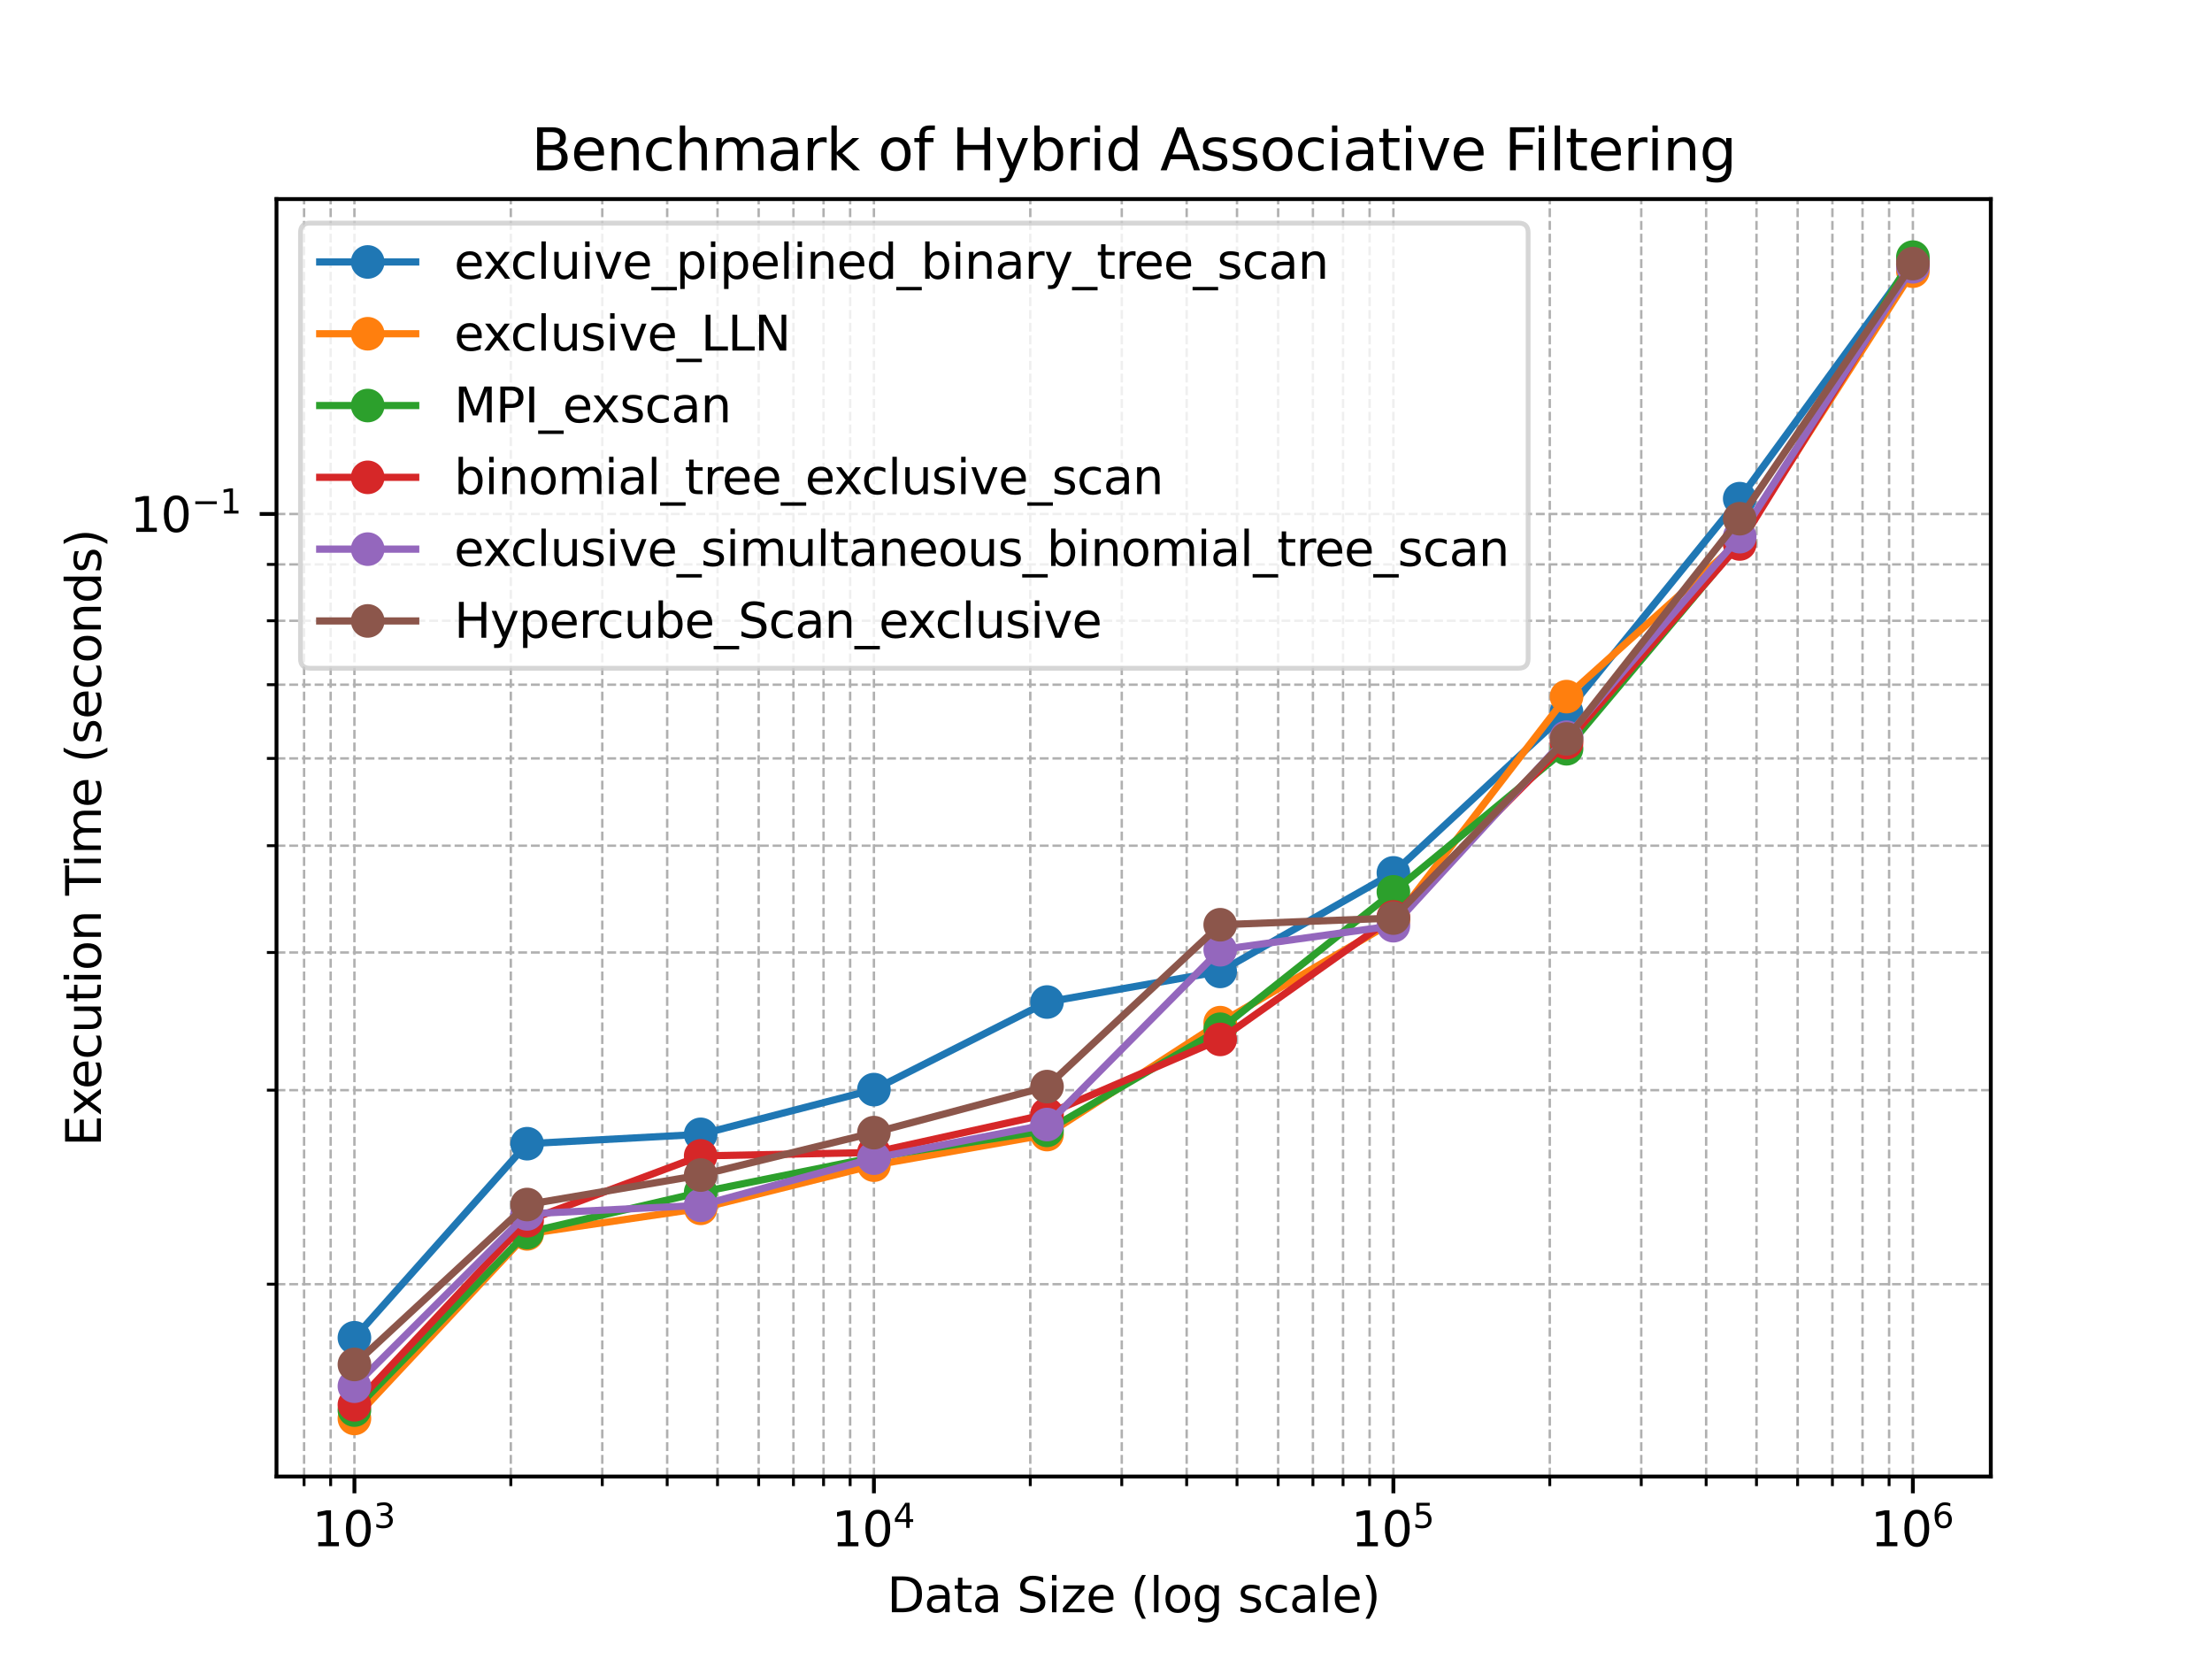 <?xml version="1.0" encoding="utf-8" standalone="no"?>
<!DOCTYPE svg PUBLIC "-//W3C//DTD SVG 1.1//EN"
  "http://www.w3.org/Graphics/SVG/1.1/DTD/svg11.dtd">
<svg xmlns:xlink="http://www.w3.org/1999/xlink" width="460.8pt" height="345.6pt" viewBox="0 0 460.8 345.6" xmlns="http://www.w3.org/2000/svg" version="1.1">
 <defs>
  <style type="text/css">*{stroke-linejoin: round; stroke-linecap: butt}</style>
 </defs>
 <g id="figure_1">
  <g id="patch_1">
   <path d="M 0 345.6 
L 460.8 345.6 
L 460.8 0 
L 0 0 
z
" style="fill: #ffffff"/>
  </g>
  <g id="axes_1">
   <g id="patch_2">
    <path d="M 57.6 307.584 
L 414.72 307.584 
L 414.72 41.472 
L 57.6 41.472 
z
" style="fill: #ffffff"/>
   </g>
   <g id="matplotlib.axis_1">
    <g id="xtick_1">
     <g id="line2d_1">
      <path d="M 73.833 307.584 
L 73.833 41.472 
" clip-path="url(#p281ac7d4d5)" style="fill: none; stroke-dasharray: 1.85,0.8; stroke-dashoffset: 0; stroke: #b0b0b0; stroke-width: 0.5"/>
     </g>
     <g id="line2d_2">
      <defs>
       <path id="mdb65bdc126" d="M 0 0 
L 0 3.5 
" style="stroke: #000000; stroke-width: 0.8"/>
      </defs>
      <g>
       <use xlink:href="#mdb65bdc126" x="73.833" y="307.584" style="stroke: #000000; stroke-width: 0.8"/>
      </g>
     </g>
     <g id="text_1">
      <!-- $\mathdefault{10^{3}}$ -->
      <g transform="translate(65.033 322.182) scale(0.1 -0.1)">
       <defs>
        <path id="DejaVuSans-31" d="M 794 531 
L 1825 531 
L 1825 4091 
L 703 3866 
L 703 4441 
L 1819 4666 
L 2450 4666 
L 2450 531 
L 3481 531 
L 3481 0 
L 794 0 
L 794 531 
z
" transform="scale(0.016)"/>
        <path id="DejaVuSans-30" d="M 2034 4250 
Q 1547 4250 1301 3770 
Q 1056 3291 1056 2328 
Q 1056 1369 1301 889 
Q 1547 409 2034 409 
Q 2525 409 2770 889 
Q 3016 1369 3016 2328 
Q 3016 3291 2770 3770 
Q 2525 4250 2034 4250 
z
M 2034 4750 
Q 2819 4750 3233 4129 
Q 3647 3509 3647 2328 
Q 3647 1150 3233 529 
Q 2819 -91 2034 -91 
Q 1250 -91 836 529 
Q 422 1150 422 2328 
Q 422 3509 836 4129 
Q 1250 4750 2034 4750 
z
" transform="scale(0.016)"/>
        <path id="DejaVuSans-33" d="M 2597 2516 
Q 3050 2419 3304 2112 
Q 3559 1806 3559 1356 
Q 3559 666 3084 287 
Q 2609 -91 1734 -91 
Q 1441 -91 1130 -33 
Q 819 25 488 141 
L 488 750 
Q 750 597 1062 519 
Q 1375 441 1716 441 
Q 2309 441 2620 675 
Q 2931 909 2931 1356 
Q 2931 1769 2642 2001 
Q 2353 2234 1838 2234 
L 1294 2234 
L 1294 2753 
L 1863 2753 
Q 2328 2753 2575 2939 
Q 2822 3125 2822 3475 
Q 2822 3834 2567 4026 
Q 2313 4219 1838 4219 
Q 1578 4219 1281 4162 
Q 984 4106 628 3988 
L 628 4550 
Q 988 4650 1302 4700 
Q 1616 4750 1894 4750 
Q 2613 4750 3031 4423 
Q 3450 4097 3450 3541 
Q 3450 3153 3228 2886 
Q 3006 2619 2597 2516 
z
" transform="scale(0.016)"/>
       </defs>
       <use xlink:href="#DejaVuSans-31" transform="translate(0 0.766)"/>
       <use xlink:href="#DejaVuSans-30" transform="translate(63.623 0.766)"/>
       <use xlink:href="#DejaVuSans-33" transform="translate(128.203 39.047) scale(0.7)"/>
      </g>
     </g>
    </g>
    <g id="xtick_2">
     <g id="line2d_3">
      <path d="M 182.051 307.584 
L 182.051 41.472 
" clip-path="url(#p281ac7d4d5)" style="fill: none; stroke-dasharray: 1.85,0.8; stroke-dashoffset: 0; stroke: #b0b0b0; stroke-width: 0.5"/>
     </g>
     <g id="line2d_4">
      <g>
       <use xlink:href="#mdb65bdc126" x="182.051" y="307.584" style="stroke: #000000; stroke-width: 0.8"/>
      </g>
     </g>
     <g id="text_2">
      <!-- $\mathdefault{10^{4}}$ -->
      <g transform="translate(173.251 322.182) scale(0.1 -0.1)">
       <defs>
        <path id="DejaVuSans-34" d="M 2419 4116 
L 825 1625 
L 2419 1625 
L 2419 4116 
z
M 2253 4666 
L 3047 4666 
L 3047 1625 
L 3713 1625 
L 3713 1100 
L 3047 1100 
L 3047 0 
L 2419 0 
L 2419 1100 
L 313 1100 
L 313 1709 
L 2253 4666 
z
" transform="scale(0.016)"/>
       </defs>
       <use xlink:href="#DejaVuSans-31" transform="translate(0 0.684)"/>
       <use xlink:href="#DejaVuSans-30" transform="translate(63.623 0.684)"/>
       <use xlink:href="#DejaVuSans-34" transform="translate(128.203 38.966) scale(0.7)"/>
      </g>
     </g>
    </g>
    <g id="xtick_3">
     <g id="line2d_5">
      <path d="M 290.269 307.584 
L 290.269 41.472 
" clip-path="url(#p281ac7d4d5)" style="fill: none; stroke-dasharray: 1.85,0.8; stroke-dashoffset: 0; stroke: #b0b0b0; stroke-width: 0.5"/>
     </g>
     <g id="line2d_6">
      <g>
       <use xlink:href="#mdb65bdc126" x="290.269" y="307.584" style="stroke: #000000; stroke-width: 0.8"/>
      </g>
     </g>
     <g id="text_3">
      <!-- $\mathdefault{10^{5}}$ -->
      <g transform="translate(281.469 322.182) scale(0.1 -0.1)">
       <defs>
        <path id="DejaVuSans-35" d="M 691 4666 
L 3169 4666 
L 3169 4134 
L 1269 4134 
L 1269 2991 
Q 1406 3038 1543 3061 
Q 1681 3084 1819 3084 
Q 2600 3084 3056 2656 
Q 3513 2228 3513 1497 
Q 3513 744 3044 326 
Q 2575 -91 1722 -91 
Q 1428 -91 1123 -41 
Q 819 9 494 109 
L 494 744 
Q 775 591 1075 516 
Q 1375 441 1709 441 
Q 2250 441 2565 725 
Q 2881 1009 2881 1497 
Q 2881 1984 2565 2268 
Q 2250 2553 1709 2553 
Q 1456 2553 1204 2497 
Q 953 2441 691 2322 
L 691 4666 
z
" transform="scale(0.016)"/>
       </defs>
       <use xlink:href="#DejaVuSans-31" transform="translate(0 0.684)"/>
       <use xlink:href="#DejaVuSans-30" transform="translate(63.623 0.684)"/>
       <use xlink:href="#DejaVuSans-35" transform="translate(128.203 38.966) scale(0.7)"/>
      </g>
     </g>
    </g>
    <g id="xtick_4">
     <g id="line2d_7">
      <path d="M 398.487 307.584 
L 398.487 41.472 
" clip-path="url(#p281ac7d4d5)" style="fill: none; stroke-dasharray: 1.85,0.8; stroke-dashoffset: 0; stroke: #b0b0b0; stroke-width: 0.5"/>
     </g>
     <g id="line2d_8">
      <g>
       <use xlink:href="#mdb65bdc126" x="398.487" y="307.584" style="stroke: #000000; stroke-width: 0.8"/>
      </g>
     </g>
     <g id="text_4">
      <!-- $\mathdefault{10^{6}}$ -->
      <g transform="translate(389.687 322.182) scale(0.1 -0.1)">
       <defs>
        <path id="DejaVuSans-36" d="M 2113 2584 
Q 1688 2584 1439 2293 
Q 1191 2003 1191 1497 
Q 1191 994 1439 701 
Q 1688 409 2113 409 
Q 2538 409 2786 701 
Q 3034 994 3034 1497 
Q 3034 2003 2786 2293 
Q 2538 2584 2113 2584 
z
M 3366 4563 
L 3366 3988 
Q 3128 4100 2886 4159 
Q 2644 4219 2406 4219 
Q 1781 4219 1451 3797 
Q 1122 3375 1075 2522 
Q 1259 2794 1537 2939 
Q 1816 3084 2150 3084 
Q 2853 3084 3261 2657 
Q 3669 2231 3669 1497 
Q 3669 778 3244 343 
Q 2819 -91 2113 -91 
Q 1303 -91 875 529 
Q 447 1150 447 2328 
Q 447 3434 972 4092 
Q 1497 4750 2381 4750 
Q 2619 4750 2861 4703 
Q 3103 4656 3366 4563 
z
" transform="scale(0.016)"/>
       </defs>
       <use xlink:href="#DejaVuSans-31" transform="translate(0 0.766)"/>
       <use xlink:href="#DejaVuSans-30" transform="translate(63.623 0.766)"/>
       <use xlink:href="#DejaVuSans-36" transform="translate(128.203 39.047) scale(0.7)"/>
      </g>
     </g>
    </g>
    <g id="xtick_5">
     <g id="line2d_9">
      <path d="M 63.345 307.584 
L 63.345 41.472 
" clip-path="url(#p281ac7d4d5)" style="fill: none; stroke-dasharray: 1.85,0.8; stroke-dashoffset: 0; stroke: #b0b0b0; stroke-width: 0.5"/>
     </g>
     <g id="line2d_10">
      <defs>
       <path id="mfef74dfaf4" d="M 0 0 
L 0 2 
" style="stroke: #000000; stroke-width: 0.6"/>
      </defs>
      <g>
       <use xlink:href="#mfef74dfaf4" x="63.345" y="307.584" style="stroke: #000000; stroke-width: 0.6"/>
      </g>
     </g>
    </g>
    <g id="xtick_6">
     <g id="line2d_11">
      <path d="M 68.881 307.584 
L 68.881 41.472 
" clip-path="url(#p281ac7d4d5)" style="fill: none; stroke-dasharray: 1.85,0.8; stroke-dashoffset: 0; stroke: #b0b0b0; stroke-width: 0.5"/>
     </g>
     <g id="line2d_12">
      <g>
       <use xlink:href="#mfef74dfaf4" x="68.881" y="307.584" style="stroke: #000000; stroke-width: 0.6"/>
      </g>
     </g>
    </g>
    <g id="xtick_7">
     <g id="line2d_13">
      <path d="M 106.41 307.584 
L 106.41 41.472 
" clip-path="url(#p281ac7d4d5)" style="fill: none; stroke-dasharray: 1.85,0.8; stroke-dashoffset: 0; stroke: #b0b0b0; stroke-width: 0.5"/>
     </g>
     <g id="line2d_14">
      <g>
       <use xlink:href="#mfef74dfaf4" x="106.41" y="307.584" style="stroke: #000000; stroke-width: 0.6"/>
      </g>
     </g>
    </g>
    <g id="xtick_8">
     <g id="line2d_15">
      <path d="M 125.466 307.584 
L 125.466 41.472 
" clip-path="url(#p281ac7d4d5)" style="fill: none; stroke-dasharray: 1.85,0.8; stroke-dashoffset: 0; stroke: #b0b0b0; stroke-width: 0.5"/>
     </g>
     <g id="line2d_16">
      <g>
       <use xlink:href="#mfef74dfaf4" x="125.466" y="307.584" style="stroke: #000000; stroke-width: 0.6"/>
      </g>
     </g>
    </g>
    <g id="xtick_9">
     <g id="line2d_17">
      <path d="M 138.987 307.584 
L 138.987 41.472 
" clip-path="url(#p281ac7d4d5)" style="fill: none; stroke-dasharray: 1.85,0.8; stroke-dashoffset: 0; stroke: #b0b0b0; stroke-width: 0.5"/>
     </g>
     <g id="line2d_18">
      <g>
       <use xlink:href="#mfef74dfaf4" x="138.987" y="307.584" style="stroke: #000000; stroke-width: 0.6"/>
      </g>
     </g>
    </g>
    <g id="xtick_10">
     <g id="line2d_19">
      <path d="M 149.474 307.584 
L 149.474 41.472 
" clip-path="url(#p281ac7d4d5)" style="fill: none; stroke-dasharray: 1.85,0.8; stroke-dashoffset: 0; stroke: #b0b0b0; stroke-width: 0.5"/>
     </g>
     <g id="line2d_20">
      <g>
       <use xlink:href="#mfef74dfaf4" x="149.474" y="307.584" style="stroke: #000000; stroke-width: 0.6"/>
      </g>
     </g>
    </g>
    <g id="xtick_11">
     <g id="line2d_21">
      <path d="M 158.043 307.584 
L 158.043 41.472 
" clip-path="url(#p281ac7d4d5)" style="fill: none; stroke-dasharray: 1.85,0.8; stroke-dashoffset: 0; stroke: #b0b0b0; stroke-width: 0.5"/>
     </g>
     <g id="line2d_22">
      <g>
       <use xlink:href="#mfef74dfaf4" x="158.043" y="307.584" style="stroke: #000000; stroke-width: 0.6"/>
      </g>
     </g>
    </g>
    <g id="xtick_12">
     <g id="line2d_23">
      <path d="M 165.288 307.584 
L 165.288 41.472 
" clip-path="url(#p281ac7d4d5)" style="fill: none; stroke-dasharray: 1.85,0.8; stroke-dashoffset: 0; stroke: #b0b0b0; stroke-width: 0.5"/>
     </g>
     <g id="line2d_24">
      <g>
       <use xlink:href="#mfef74dfaf4" x="165.288" y="307.584" style="stroke: #000000; stroke-width: 0.6"/>
      </g>
     </g>
    </g>
    <g id="xtick_13">
     <g id="line2d_25">
      <path d="M 171.563 307.584 
L 171.563 41.472 
" clip-path="url(#p281ac7d4d5)" style="fill: none; stroke-dasharray: 1.85,0.8; stroke-dashoffset: 0; stroke: #b0b0b0; stroke-width: 0.5"/>
     </g>
     <g id="line2d_26">
      <g>
       <use xlink:href="#mfef74dfaf4" x="171.563" y="307.584" style="stroke: #000000; stroke-width: 0.6"/>
      </g>
     </g>
    </g>
    <g id="xtick_14">
     <g id="line2d_27">
      <path d="M 177.099 307.584 
L 177.099 41.472 
" clip-path="url(#p281ac7d4d5)" style="fill: none; stroke-dasharray: 1.85,0.8; stroke-dashoffset: 0; stroke: #b0b0b0; stroke-width: 0.5"/>
     </g>
     <g id="line2d_28">
      <g>
       <use xlink:href="#mfef74dfaf4" x="177.099" y="307.584" style="stroke: #000000; stroke-width: 0.6"/>
      </g>
     </g>
    </g>
    <g id="xtick_15">
     <g id="line2d_29">
      <path d="M 214.628 307.584 
L 214.628 41.472 
" clip-path="url(#p281ac7d4d5)" style="fill: none; stroke-dasharray: 1.85,0.8; stroke-dashoffset: 0; stroke: #b0b0b0; stroke-width: 0.5"/>
     </g>
     <g id="line2d_30">
      <g>
       <use xlink:href="#mfef74dfaf4" x="214.628" y="307.584" style="stroke: #000000; stroke-width: 0.6"/>
      </g>
     </g>
    </g>
    <g id="xtick_16">
     <g id="line2d_31">
      <path d="M 233.684 307.584 
L 233.684 41.472 
" clip-path="url(#p281ac7d4d5)" style="fill: none; stroke-dasharray: 1.85,0.8; stroke-dashoffset: 0; stroke: #b0b0b0; stroke-width: 0.5"/>
     </g>
     <g id="line2d_32">
      <g>
       <use xlink:href="#mfef74dfaf4" x="233.684" y="307.584" style="stroke: #000000; stroke-width: 0.6"/>
      </g>
     </g>
    </g>
    <g id="xtick_17">
     <g id="line2d_33">
      <path d="M 247.205 307.584 
L 247.205 41.472 
" clip-path="url(#p281ac7d4d5)" style="fill: none; stroke-dasharray: 1.85,0.8; stroke-dashoffset: 0; stroke: #b0b0b0; stroke-width: 0.5"/>
     </g>
     <g id="line2d_34">
      <g>
       <use xlink:href="#mfef74dfaf4" x="247.205" y="307.584" style="stroke: #000000; stroke-width: 0.6"/>
      </g>
     </g>
    </g>
    <g id="xtick_18">
     <g id="line2d_35">
      <path d="M 257.692 307.584 
L 257.692 41.472 
" clip-path="url(#p281ac7d4d5)" style="fill: none; stroke-dasharray: 1.85,0.8; stroke-dashoffset: 0; stroke: #b0b0b0; stroke-width: 0.5"/>
     </g>
     <g id="line2d_36">
      <g>
       <use xlink:href="#mfef74dfaf4" x="257.692" y="307.584" style="stroke: #000000; stroke-width: 0.6"/>
      </g>
     </g>
    </g>
    <g id="xtick_19">
     <g id="line2d_37">
      <path d="M 266.261 307.584 
L 266.261 41.472 
" clip-path="url(#p281ac7d4d5)" style="fill: none; stroke-dasharray: 1.85,0.8; stroke-dashoffset: 0; stroke: #b0b0b0; stroke-width: 0.5"/>
     </g>
     <g id="line2d_38">
      <g>
       <use xlink:href="#mfef74dfaf4" x="266.261" y="307.584" style="stroke: #000000; stroke-width: 0.6"/>
      </g>
     </g>
    </g>
    <g id="xtick_20">
     <g id="line2d_39">
      <path d="M 273.506 307.584 
L 273.506 41.472 
" clip-path="url(#p281ac7d4d5)" style="fill: none; stroke-dasharray: 1.85,0.8; stroke-dashoffset: 0; stroke: #b0b0b0; stroke-width: 0.5"/>
     </g>
     <g id="line2d_40">
      <g>
       <use xlink:href="#mfef74dfaf4" x="273.506" y="307.584" style="stroke: #000000; stroke-width: 0.6"/>
      </g>
     </g>
    </g>
    <g id="xtick_21">
     <g id="line2d_41">
      <path d="M 279.782 307.584 
L 279.782 41.472 
" clip-path="url(#p281ac7d4d5)" style="fill: none; stroke-dasharray: 1.85,0.8; stroke-dashoffset: 0; stroke: #b0b0b0; stroke-width: 0.5"/>
     </g>
     <g id="line2d_42">
      <g>
       <use xlink:href="#mfef74dfaf4" x="279.782" y="307.584" style="stroke: #000000; stroke-width: 0.6"/>
      </g>
     </g>
    </g>
    <g id="xtick_22">
     <g id="line2d_43">
      <path d="M 285.317 307.584 
L 285.317 41.472 
" clip-path="url(#p281ac7d4d5)" style="fill: none; stroke-dasharray: 1.85,0.8; stroke-dashoffset: 0; stroke: #b0b0b0; stroke-width: 0.5"/>
     </g>
     <g id="line2d_44">
      <g>
       <use xlink:href="#mfef74dfaf4" x="285.317" y="307.584" style="stroke: #000000; stroke-width: 0.6"/>
      </g>
     </g>
    </g>
    <g id="xtick_23">
     <g id="line2d_45">
      <path d="M 322.846 307.584 
L 322.846 41.472 
" clip-path="url(#p281ac7d4d5)" style="fill: none; stroke-dasharray: 1.85,0.8; stroke-dashoffset: 0; stroke: #b0b0b0; stroke-width: 0.5"/>
     </g>
     <g id="line2d_46">
      <g>
       <use xlink:href="#mfef74dfaf4" x="322.846" y="307.584" style="stroke: #000000; stroke-width: 0.6"/>
      </g>
     </g>
    </g>
    <g id="xtick_24">
     <g id="line2d_47">
      <path d="M 341.902 307.584 
L 341.902 41.472 
" clip-path="url(#p281ac7d4d5)" style="fill: none; stroke-dasharray: 1.85,0.8; stroke-dashoffset: 0; stroke: #b0b0b0; stroke-width: 0.5"/>
     </g>
     <g id="line2d_48">
      <g>
       <use xlink:href="#mfef74dfaf4" x="341.902" y="307.584" style="stroke: #000000; stroke-width: 0.6"/>
      </g>
     </g>
    </g>
    <g id="xtick_25">
     <g id="line2d_49">
      <path d="M 355.423 307.584 
L 355.423 41.472 
" clip-path="url(#p281ac7d4d5)" style="fill: none; stroke-dasharray: 1.85,0.8; stroke-dashoffset: 0; stroke: #b0b0b0; stroke-width: 0.5"/>
     </g>
     <g id="line2d_50">
      <g>
       <use xlink:href="#mfef74dfaf4" x="355.423" y="307.584" style="stroke: #000000; stroke-width: 0.6"/>
      </g>
     </g>
    </g>
    <g id="xtick_26">
     <g id="line2d_51">
      <path d="M 365.91 307.584 
L 365.91 41.472 
" clip-path="url(#p281ac7d4d5)" style="fill: none; stroke-dasharray: 1.85,0.8; stroke-dashoffset: 0; stroke: #b0b0b0; stroke-width: 0.5"/>
     </g>
     <g id="line2d_52">
      <g>
       <use xlink:href="#mfef74dfaf4" x="365.91" y="307.584" style="stroke: #000000; stroke-width: 0.6"/>
      </g>
     </g>
    </g>
    <g id="xtick_27">
     <g id="line2d_53">
      <path d="M 374.479 307.584 
L 374.479 41.472 
" clip-path="url(#p281ac7d4d5)" style="fill: none; stroke-dasharray: 1.85,0.8; stroke-dashoffset: 0; stroke: #b0b0b0; stroke-width: 0.5"/>
     </g>
     <g id="line2d_54">
      <g>
       <use xlink:href="#mfef74dfaf4" x="374.479" y="307.584" style="stroke: #000000; stroke-width: 0.6"/>
      </g>
     </g>
    </g>
    <g id="xtick_28">
     <g id="line2d_55">
      <path d="M 381.724 307.584 
L 381.724 41.472 
" clip-path="url(#p281ac7d4d5)" style="fill: none; stroke-dasharray: 1.85,0.8; stroke-dashoffset: 0; stroke: #b0b0b0; stroke-width: 0.5"/>
     </g>
     <g id="line2d_56">
      <g>
       <use xlink:href="#mfef74dfaf4" x="381.724" y="307.584" style="stroke: #000000; stroke-width: 0.6"/>
      </g>
     </g>
    </g>
    <g id="xtick_29">
     <g id="line2d_57">
      <path d="M 388 307.584 
L 388 41.472 
" clip-path="url(#p281ac7d4d5)" style="fill: none; stroke-dasharray: 1.85,0.8; stroke-dashoffset: 0; stroke: #b0b0b0; stroke-width: 0.5"/>
     </g>
     <g id="line2d_58">
      <g>
       <use xlink:href="#mfef74dfaf4" x="388" y="307.584" style="stroke: #000000; stroke-width: 0.6"/>
      </g>
     </g>
    </g>
    <g id="xtick_30">
     <g id="line2d_59">
      <path d="M 393.535 307.584 
L 393.535 41.472 
" clip-path="url(#p281ac7d4d5)" style="fill: none; stroke-dasharray: 1.85,0.8; stroke-dashoffset: 0; stroke: #b0b0b0; stroke-width: 0.5"/>
     </g>
     <g id="line2d_60">
      <g>
       <use xlink:href="#mfef74dfaf4" x="393.535" y="307.584" style="stroke: #000000; stroke-width: 0.6"/>
      </g>
     </g>
    </g>
    <g id="text_5">
     <!-- Data Size (log scale) -->
     <g transform="translate(184.783 335.861) scale(0.1 -0.1)">
      <defs>
       <path id="DejaVuSans-44" d="M 1259 4147 
L 1259 519 
L 2022 519 
Q 2988 519 3436 956 
Q 3884 1394 3884 2338 
Q 3884 3275 3436 3711 
Q 2988 4147 2022 4147 
L 1259 4147 
z
M 628 4666 
L 1925 4666 
Q 3281 4666 3915 4102 
Q 4550 3538 4550 2338 
Q 4550 1131 3912 565 
Q 3275 0 1925 0 
L 628 0 
L 628 4666 
z
" transform="scale(0.016)"/>
       <path id="DejaVuSans-61" d="M 2194 1759 
Q 1497 1759 1228 1600 
Q 959 1441 959 1056 
Q 959 750 1161 570 
Q 1363 391 1709 391 
Q 2188 391 2477 730 
Q 2766 1069 2766 1631 
L 2766 1759 
L 2194 1759 
z
M 3341 1997 
L 3341 0 
L 2766 0 
L 2766 531 
Q 2569 213 2275 61 
Q 1981 -91 1556 -91 
Q 1019 -91 701 211 
Q 384 513 384 1019 
Q 384 1609 779 1909 
Q 1175 2209 1959 2209 
L 2766 2209 
L 2766 2266 
Q 2766 2663 2505 2880 
Q 2244 3097 1772 3097 
Q 1472 3097 1187 3025 
Q 903 2953 641 2809 
L 641 3341 
Q 956 3463 1253 3523 
Q 1550 3584 1831 3584 
Q 2591 3584 2966 3190 
Q 3341 2797 3341 1997 
z
" transform="scale(0.016)"/>
       <path id="DejaVuSans-74" d="M 1172 4494 
L 1172 3500 
L 2356 3500 
L 2356 3053 
L 1172 3053 
L 1172 1153 
Q 1172 725 1289 603 
Q 1406 481 1766 481 
L 2356 481 
L 2356 0 
L 1766 0 
Q 1100 0 847 248 
Q 594 497 594 1153 
L 594 3053 
L 172 3053 
L 172 3500 
L 594 3500 
L 594 4494 
L 1172 4494 
z
" transform="scale(0.016)"/>
       <path id="DejaVuSans-20" transform="scale(0.016)"/>
       <path id="DejaVuSans-53" d="M 3425 4513 
L 3425 3897 
Q 3066 4069 2747 4153 
Q 2428 4238 2131 4238 
Q 1616 4238 1336 4038 
Q 1056 3838 1056 3469 
Q 1056 3159 1242 3001 
Q 1428 2844 1947 2747 
L 2328 2669 
Q 3034 2534 3370 2195 
Q 3706 1856 3706 1288 
Q 3706 609 3251 259 
Q 2797 -91 1919 -91 
Q 1588 -91 1214 -16 
Q 841 59 441 206 
L 441 856 
Q 825 641 1194 531 
Q 1563 422 1919 422 
Q 2459 422 2753 634 
Q 3047 847 3047 1241 
Q 3047 1584 2836 1778 
Q 2625 1972 2144 2069 
L 1759 2144 
Q 1053 2284 737 2584 
Q 422 2884 422 3419 
Q 422 4038 858 4394 
Q 1294 4750 2059 4750 
Q 2388 4750 2728 4690 
Q 3069 4631 3425 4513 
z
" transform="scale(0.016)"/>
       <path id="DejaVuSans-69" d="M 603 3500 
L 1178 3500 
L 1178 0 
L 603 0 
L 603 3500 
z
M 603 4863 
L 1178 4863 
L 1178 4134 
L 603 4134 
L 603 4863 
z
" transform="scale(0.016)"/>
       <path id="DejaVuSans-7a" d="M 353 3500 
L 3084 3500 
L 3084 2975 
L 922 459 
L 3084 459 
L 3084 0 
L 275 0 
L 275 525 
L 2438 3041 
L 353 3041 
L 353 3500 
z
" transform="scale(0.016)"/>
       <path id="DejaVuSans-65" d="M 3597 1894 
L 3597 1613 
L 953 1613 
Q 991 1019 1311 708 
Q 1631 397 2203 397 
Q 2534 397 2845 478 
Q 3156 559 3463 722 
L 3463 178 
Q 3153 47 2828 -22 
Q 2503 -91 2169 -91 
Q 1331 -91 842 396 
Q 353 884 353 1716 
Q 353 2575 817 3079 
Q 1281 3584 2069 3584 
Q 2775 3584 3186 3129 
Q 3597 2675 3597 1894 
z
M 3022 2063 
Q 3016 2534 2758 2815 
Q 2500 3097 2075 3097 
Q 1594 3097 1305 2825 
Q 1016 2553 972 2059 
L 3022 2063 
z
" transform="scale(0.016)"/>
       <path id="DejaVuSans-28" d="M 1984 4856 
Q 1566 4138 1362 3434 
Q 1159 2731 1159 2009 
Q 1159 1288 1364 580 
Q 1569 -128 1984 -844 
L 1484 -844 
Q 1016 -109 783 600 
Q 550 1309 550 2009 
Q 550 2706 781 3412 
Q 1013 4119 1484 4856 
L 1984 4856 
z
" transform="scale(0.016)"/>
       <path id="DejaVuSans-6c" d="M 603 4863 
L 1178 4863 
L 1178 0 
L 603 0 
L 603 4863 
z
" transform="scale(0.016)"/>
       <path id="DejaVuSans-6f" d="M 1959 3097 
Q 1497 3097 1228 2736 
Q 959 2375 959 1747 
Q 959 1119 1226 758 
Q 1494 397 1959 397 
Q 2419 397 2687 759 
Q 2956 1122 2956 1747 
Q 2956 2369 2687 2733 
Q 2419 3097 1959 3097 
z
M 1959 3584 
Q 2709 3584 3137 3096 
Q 3566 2609 3566 1747 
Q 3566 888 3137 398 
Q 2709 -91 1959 -91 
Q 1206 -91 779 398 
Q 353 888 353 1747 
Q 353 2609 779 3096 
Q 1206 3584 1959 3584 
z
" transform="scale(0.016)"/>
       <path id="DejaVuSans-67" d="M 2906 1791 
Q 2906 2416 2648 2759 
Q 2391 3103 1925 3103 
Q 1463 3103 1205 2759 
Q 947 2416 947 1791 
Q 947 1169 1205 825 
Q 1463 481 1925 481 
Q 2391 481 2648 825 
Q 2906 1169 2906 1791 
z
M 3481 434 
Q 3481 -459 3084 -895 
Q 2688 -1331 1869 -1331 
Q 1566 -1331 1297 -1286 
Q 1028 -1241 775 -1147 
L 775 -588 
Q 1028 -725 1275 -790 
Q 1522 -856 1778 -856 
Q 2344 -856 2625 -561 
Q 2906 -266 2906 331 
L 2906 616 
Q 2728 306 2450 153 
Q 2172 0 1784 0 
Q 1141 0 747 490 
Q 353 981 353 1791 
Q 353 2603 747 3093 
Q 1141 3584 1784 3584 
Q 2172 3584 2450 3431 
Q 2728 3278 2906 2969 
L 2906 3500 
L 3481 3500 
L 3481 434 
z
" transform="scale(0.016)"/>
       <path id="DejaVuSans-73" d="M 2834 3397 
L 2834 2853 
Q 2591 2978 2328 3040 
Q 2066 3103 1784 3103 
Q 1356 3103 1142 2972 
Q 928 2841 928 2578 
Q 928 2378 1081 2264 
Q 1234 2150 1697 2047 
L 1894 2003 
Q 2506 1872 2764 1633 
Q 3022 1394 3022 966 
Q 3022 478 2636 193 
Q 2250 -91 1575 -91 
Q 1294 -91 989 -36 
Q 684 19 347 128 
L 347 722 
Q 666 556 975 473 
Q 1284 391 1588 391 
Q 1994 391 2212 530 
Q 2431 669 2431 922 
Q 2431 1156 2273 1281 
Q 2116 1406 1581 1522 
L 1381 1569 
Q 847 1681 609 1914 
Q 372 2147 372 2553 
Q 372 3047 722 3315 
Q 1072 3584 1716 3584 
Q 2034 3584 2315 3537 
Q 2597 3491 2834 3397 
z
" transform="scale(0.016)"/>
       <path id="DejaVuSans-63" d="M 3122 3366 
L 3122 2828 
Q 2878 2963 2633 3030 
Q 2388 3097 2138 3097 
Q 1578 3097 1268 2742 
Q 959 2388 959 1747 
Q 959 1106 1268 751 
Q 1578 397 2138 397 
Q 2388 397 2633 464 
Q 2878 531 3122 666 
L 3122 134 
Q 2881 22 2623 -34 
Q 2366 -91 2075 -91 
Q 1284 -91 818 406 
Q 353 903 353 1747 
Q 353 2603 823 3093 
Q 1294 3584 2113 3584 
Q 2378 3584 2631 3529 
Q 2884 3475 3122 3366 
z
" transform="scale(0.016)"/>
       <path id="DejaVuSans-29" d="M 513 4856 
L 1013 4856 
Q 1481 4119 1714 3412 
Q 1947 2706 1947 2009 
Q 1947 1309 1714 600 
Q 1481 -109 1013 -844 
L 513 -844 
Q 928 -128 1133 580 
Q 1338 1288 1338 2009 
Q 1338 2731 1133 3434 
Q 928 4138 513 4856 
z
" transform="scale(0.016)"/>
      </defs>
      <use xlink:href="#DejaVuSans-44"/>
      <use xlink:href="#DejaVuSans-61" x="77.002"/>
      <use xlink:href="#DejaVuSans-74" x="138.281"/>
      <use xlink:href="#DejaVuSans-61" x="177.49"/>
      <use xlink:href="#DejaVuSans-20" x="238.77"/>
      <use xlink:href="#DejaVuSans-53" x="270.557"/>
      <use xlink:href="#DejaVuSans-69" x="334.033"/>
      <use xlink:href="#DejaVuSans-7a" x="361.816"/>
      <use xlink:href="#DejaVuSans-65" x="414.307"/>
      <use xlink:href="#DejaVuSans-20" x="475.83"/>
      <use xlink:href="#DejaVuSans-28" x="507.617"/>
      <use xlink:href="#DejaVuSans-6c" x="546.631"/>
      <use xlink:href="#DejaVuSans-6f" x="574.414"/>
      <use xlink:href="#DejaVuSans-67" x="635.596"/>
      <use xlink:href="#DejaVuSans-20" x="699.072"/>
      <use xlink:href="#DejaVuSans-73" x="730.859"/>
      <use xlink:href="#DejaVuSans-63" x="782.959"/>
      <use xlink:href="#DejaVuSans-61" x="837.939"/>
      <use xlink:href="#DejaVuSans-6c" x="899.219"/>
      <use xlink:href="#DejaVuSans-65" x="927.002"/>
      <use xlink:href="#DejaVuSans-29" x="988.525"/>
     </g>
    </g>
   </g>
   <g id="matplotlib.axis_2">
    <g id="ytick_1">
     <g id="line2d_61">
      <path d="M 57.6 107.071 
L 414.72 107.071 
" clip-path="url(#p281ac7d4d5)" style="fill: none; stroke-dasharray: 1.85,0.8; stroke-dashoffset: 0; stroke: #b0b0b0; stroke-width: 0.5"/>
     </g>
     <g id="line2d_62">
      <defs>
       <path id="mf1a8ad7aa5" d="M 0 0 
L -3.5 0 
" style="stroke: #000000; stroke-width: 0.8"/>
      </defs>
      <g>
       <use xlink:href="#mf1a8ad7aa5" x="57.6" y="107.071" style="stroke: #000000; stroke-width: 0.8"/>
      </g>
     </g>
     <g id="text_6">
      <!-- $\mathdefault{10^{-1}}$ -->
      <g transform="translate(27.1 110.871) scale(0.1 -0.1)">
       <defs>
        <path id="DejaVuSans-2212" d="M 678 2272 
L 4684 2272 
L 4684 1741 
L 678 1741 
L 678 2272 
z
" transform="scale(0.016)"/>
       </defs>
       <use xlink:href="#DejaVuSans-31" transform="translate(0 0.684)"/>
       <use xlink:href="#DejaVuSans-30" transform="translate(63.623 0.684)"/>
       <use xlink:href="#DejaVuSans-2212" transform="translate(128.203 38.966) scale(0.7)"/>
       <use xlink:href="#DejaVuSans-31" transform="translate(186.855 38.966) scale(0.7)"/>
      </g>
     </g>
    </g>
    <g id="ytick_2">
     <g id="line2d_63">
      <path d="M 57.6 267.521 
L 414.72 267.521 
" clip-path="url(#p281ac7d4d5)" style="fill: none; stroke-dasharray: 1.85,0.8; stroke-dashoffset: 0; stroke: #b0b0b0; stroke-width: 0.5"/>
     </g>
     <g id="line2d_64">
      <defs>
       <path id="m9914531ef6" d="M 0 0 
L -2 0 
" style="stroke: #000000; stroke-width: 0.6"/>
      </defs>
      <g>
       <use xlink:href="#m9914531ef6" x="57.6" y="267.521" style="stroke: #000000; stroke-width: 0.6"/>
      </g>
     </g>
    </g>
    <g id="ytick_3">
     <g id="line2d_65">
      <path d="M 57.6 227.099 
L 414.72 227.099 
" clip-path="url(#p281ac7d4d5)" style="fill: none; stroke-dasharray: 1.85,0.8; stroke-dashoffset: 0; stroke: #b0b0b0; stroke-width: 0.5"/>
     </g>
     <g id="line2d_66">
      <g>
       <use xlink:href="#m9914531ef6" x="57.6" y="227.099" style="stroke: #000000; stroke-width: 0.6"/>
      </g>
     </g>
    </g>
    <g id="ytick_4">
     <g id="line2d_67">
      <path d="M 57.6 198.419 
L 414.72 198.419 
" clip-path="url(#p281ac7d4d5)" style="fill: none; stroke-dasharray: 1.85,0.8; stroke-dashoffset: 0; stroke: #b0b0b0; stroke-width: 0.5"/>
     </g>
     <g id="line2d_68">
      <g>
       <use xlink:href="#m9914531ef6" x="57.6" y="198.419" style="stroke: #000000; stroke-width: 0.6"/>
      </g>
     </g>
    </g>
    <g id="ytick_5">
     <g id="line2d_69">
      <path d="M 57.6 176.173 
L 414.72 176.173 
" clip-path="url(#p281ac7d4d5)" style="fill: none; stroke-dasharray: 1.85,0.8; stroke-dashoffset: 0; stroke: #b0b0b0; stroke-width: 0.5"/>
     </g>
     <g id="line2d_70">
      <g>
       <use xlink:href="#m9914531ef6" x="57.6" y="176.173" style="stroke: #000000; stroke-width: 0.6"/>
      </g>
     </g>
    </g>
    <g id="ytick_6">
     <g id="line2d_71">
      <path d="M 57.6 157.997 
L 414.72 157.997 
" clip-path="url(#p281ac7d4d5)" style="fill: none; stroke-dasharray: 1.85,0.8; stroke-dashoffset: 0; stroke: #b0b0b0; stroke-width: 0.5"/>
     </g>
     <g id="line2d_72">
      <g>
       <use xlink:href="#m9914531ef6" x="57.6" y="157.997" style="stroke: #000000; stroke-width: 0.6"/>
      </g>
     </g>
    </g>
    <g id="ytick_7">
     <g id="line2d_73">
      <path d="M 57.6 142.629 
L 414.72 142.629 
" clip-path="url(#p281ac7d4d5)" style="fill: none; stroke-dasharray: 1.85,0.8; stroke-dashoffset: 0; stroke: #b0b0b0; stroke-width: 0.5"/>
     </g>
     <g id="line2d_74">
      <g>
       <use xlink:href="#m9914531ef6" x="57.6" y="142.629" style="stroke: #000000; stroke-width: 0.6"/>
      </g>
     </g>
    </g>
    <g id="ytick_8">
     <g id="line2d_75">
      <path d="M 57.6 129.317 
L 414.72 129.317 
" clip-path="url(#p281ac7d4d5)" style="fill: none; stroke-dasharray: 1.85,0.8; stroke-dashoffset: 0; stroke: #b0b0b0; stroke-width: 0.5"/>
     </g>
     <g id="line2d_76">
      <g>
       <use xlink:href="#m9914531ef6" x="57.6" y="129.317" style="stroke: #000000; stroke-width: 0.6"/>
      </g>
     </g>
    </g>
    <g id="ytick_9">
     <g id="line2d_77">
      <path d="M 57.6 117.575 
L 414.72 117.575 
" clip-path="url(#p281ac7d4d5)" style="fill: none; stroke-dasharray: 1.85,0.8; stroke-dashoffset: 0; stroke: #b0b0b0; stroke-width: 0.5"/>
     </g>
     <g id="line2d_78">
      <g>
       <use xlink:href="#m9914531ef6" x="57.6" y="117.575" style="stroke: #000000; stroke-width: 0.6"/>
      </g>
     </g>
    </g>
    <g id="text_7">
     <!-- Execution Time (seconds) -->
     <g transform="translate(21.02 238.813) rotate(-90) scale(0.1 -0.1)">
      <defs>
       <path id="DejaVuSans-45" d="M 628 4666 
L 3578 4666 
L 3578 4134 
L 1259 4134 
L 1259 2753 
L 3481 2753 
L 3481 2222 
L 1259 2222 
L 1259 531 
L 3634 531 
L 3634 0 
L 628 0 
L 628 4666 
z
" transform="scale(0.016)"/>
       <path id="DejaVuSans-78" d="M 3513 3500 
L 2247 1797 
L 3578 0 
L 2900 0 
L 1881 1375 
L 863 0 
L 184 0 
L 1544 1831 
L 300 3500 
L 978 3500 
L 1906 2253 
L 2834 3500 
L 3513 3500 
z
" transform="scale(0.016)"/>
       <path id="DejaVuSans-75" d="M 544 1381 
L 544 3500 
L 1119 3500 
L 1119 1403 
Q 1119 906 1312 657 
Q 1506 409 1894 409 
Q 2359 409 2629 706 
Q 2900 1003 2900 1516 
L 2900 3500 
L 3475 3500 
L 3475 0 
L 2900 0 
L 2900 538 
Q 2691 219 2414 64 
Q 2138 -91 1772 -91 
Q 1169 -91 856 284 
Q 544 659 544 1381 
z
M 1991 3584 
L 1991 3584 
z
" transform="scale(0.016)"/>
       <path id="DejaVuSans-6e" d="M 3513 2113 
L 3513 0 
L 2938 0 
L 2938 2094 
Q 2938 2591 2744 2837 
Q 2550 3084 2163 3084 
Q 1697 3084 1428 2787 
Q 1159 2491 1159 1978 
L 1159 0 
L 581 0 
L 581 3500 
L 1159 3500 
L 1159 2956 
Q 1366 3272 1645 3428 
Q 1925 3584 2291 3584 
Q 2894 3584 3203 3211 
Q 3513 2838 3513 2113 
z
" transform="scale(0.016)"/>
       <path id="DejaVuSans-54" d="M -19 4666 
L 3928 4666 
L 3928 4134 
L 2272 4134 
L 2272 0 
L 1638 0 
L 1638 4134 
L -19 4134 
L -19 4666 
z
" transform="scale(0.016)"/>
       <path id="DejaVuSans-6d" d="M 3328 2828 
Q 3544 3216 3844 3400 
Q 4144 3584 4550 3584 
Q 5097 3584 5394 3201 
Q 5691 2819 5691 2113 
L 5691 0 
L 5113 0 
L 5113 2094 
Q 5113 2597 4934 2840 
Q 4756 3084 4391 3084 
Q 3944 3084 3684 2787 
Q 3425 2491 3425 1978 
L 3425 0 
L 2847 0 
L 2847 2094 
Q 2847 2600 2669 2842 
Q 2491 3084 2119 3084 
Q 1678 3084 1418 2786 
Q 1159 2488 1159 1978 
L 1159 0 
L 581 0 
L 581 3500 
L 1159 3500 
L 1159 2956 
Q 1356 3278 1631 3431 
Q 1906 3584 2284 3584 
Q 2666 3584 2933 3390 
Q 3200 3197 3328 2828 
z
" transform="scale(0.016)"/>
       <path id="DejaVuSans-64" d="M 2906 2969 
L 2906 4863 
L 3481 4863 
L 3481 0 
L 2906 0 
L 2906 525 
Q 2725 213 2448 61 
Q 2172 -91 1784 -91 
Q 1150 -91 751 415 
Q 353 922 353 1747 
Q 353 2572 751 3078 
Q 1150 3584 1784 3584 
Q 2172 3584 2448 3432 
Q 2725 3281 2906 2969 
z
M 947 1747 
Q 947 1113 1208 752 
Q 1469 391 1925 391 
Q 2381 391 2643 752 
Q 2906 1113 2906 1747 
Q 2906 2381 2643 2742 
Q 2381 3103 1925 3103 
Q 1469 3103 1208 2742 
Q 947 2381 947 1747 
z
" transform="scale(0.016)"/>
      </defs>
      <use xlink:href="#DejaVuSans-45"/>
      <use xlink:href="#DejaVuSans-78" x="63.184"/>
      <use xlink:href="#DejaVuSans-65" x="119.238"/>
      <use xlink:href="#DejaVuSans-63" x="180.762"/>
      <use xlink:href="#DejaVuSans-75" x="235.742"/>
      <use xlink:href="#DejaVuSans-74" x="299.121"/>
      <use xlink:href="#DejaVuSans-69" x="338.33"/>
      <use xlink:href="#DejaVuSans-6f" x="366.113"/>
      <use xlink:href="#DejaVuSans-6e" x="427.295"/>
      <use xlink:href="#DejaVuSans-20" x="490.674"/>
      <use xlink:href="#DejaVuSans-54" x="522.461"/>
      <use xlink:href="#DejaVuSans-69" x="580.42"/>
      <use xlink:href="#DejaVuSans-6d" x="608.203"/>
      <use xlink:href="#DejaVuSans-65" x="705.615"/>
      <use xlink:href="#DejaVuSans-20" x="767.139"/>
      <use xlink:href="#DejaVuSans-28" x="798.926"/>
      <use xlink:href="#DejaVuSans-73" x="837.939"/>
      <use xlink:href="#DejaVuSans-65" x="890.039"/>
      <use xlink:href="#DejaVuSans-63" x="951.562"/>
      <use xlink:href="#DejaVuSans-6f" x="1006.543"/>
      <use xlink:href="#DejaVuSans-6e" x="1067.725"/>
      <use xlink:href="#DejaVuSans-64" x="1131.104"/>
      <use xlink:href="#DejaVuSans-73" x="1194.58"/>
      <use xlink:href="#DejaVuSans-29" x="1246.68"/>
     </g>
    </g>
   </g>
   <g id="line2d_79">
    <path d="M 73.833 278.681 
L 109.809 238.253 
L 145.962 236.304 
L 182.051 226.985 
L 218.114 208.741 
L 254.19 202.363 
L 290.269 181.837 
L 326.341 148.346 
L 362.414 103.881 
L 398.487 54.446 
" clip-path="url(#p281ac7d4d5)" style="fill: none; stroke: #1f77b4; stroke-width: 1.5; stroke-linecap: square"/>
    <defs>
     <path id="mbc81b2f01c" d="M 0 3 
C 0.796 3 1.559 2.684 2.121 2.121 
C 2.684 1.559 3 0.796 3 0 
C 3 -0.796 2.684 -1.559 2.121 -2.121 
C 1.559 -2.684 0.796 -3 0 -3 
C -0.796 -3 -1.559 -2.684 -2.121 -2.121 
C -2.684 -1.559 -3 -0.796 -3 0 
C -3 0.796 -2.684 1.559 -2.121 2.121 
C -1.559 2.684 -0.796 3 0 3 
z
" style="stroke: #1f77b4"/>
    </defs>
    <g clip-path="url(#p281ac7d4d5)">
     <use xlink:href="#mbc81b2f01c" x="73.833" y="278.681" style="fill: #1f77b4; stroke: #1f77b4"/>
     <use xlink:href="#mbc81b2f01c" x="109.809" y="238.253" style="fill: #1f77b4; stroke: #1f77b4"/>
     <use xlink:href="#mbc81b2f01c" x="145.962" y="236.304" style="fill: #1f77b4; stroke: #1f77b4"/>
     <use xlink:href="#mbc81b2f01c" x="182.051" y="226.985" style="fill: #1f77b4; stroke: #1f77b4"/>
     <use xlink:href="#mbc81b2f01c" x="218.114" y="208.741" style="fill: #1f77b4; stroke: #1f77b4"/>
     <use xlink:href="#mbc81b2f01c" x="254.19" y="202.363" style="fill: #1f77b4; stroke: #1f77b4"/>
     <use xlink:href="#mbc81b2f01c" x="290.269" y="181.837" style="fill: #1f77b4; stroke: #1f77b4"/>
     <use xlink:href="#mbc81b2f01c" x="326.341" y="148.346" style="fill: #1f77b4; stroke: #1f77b4"/>
     <use xlink:href="#mbc81b2f01c" x="362.414" y="103.881" style="fill: #1f77b4; stroke: #1f77b4"/>
     <use xlink:href="#mbc81b2f01c" x="398.487" y="54.446" style="fill: #1f77b4; stroke: #1f77b4"/>
    </g>
   </g>
   <g id="line2d_80">
    <path d="M 73.833 295.488 
L 109.809 257.041 
L 145.962 251.72 
L 182.051 242.723 
L 218.114 236.352 
L 254.19 213.036 
L 290.269 191.97 
L 326.341 145.116 
L 362.414 112.677 
L 398.487 56.489 
" clip-path="url(#p281ac7d4d5)" style="fill: none; stroke: #ff7f0e; stroke-width: 1.5; stroke-linecap: square"/>
    <defs>
     <path id="m167007faf8" d="M 0 3 
C 0.796 3 1.559 2.684 2.121 2.121 
C 2.684 1.559 3 0.796 3 0 
C 3 -0.796 2.684 -1.559 2.121 -2.121 
C 1.559 -2.684 0.796 -3 0 -3 
C -0.796 -3 -1.559 -2.684 -2.121 -2.121 
C -2.684 -1.559 -3 -0.796 -3 0 
C -3 0.796 -2.684 1.559 -2.121 2.121 
C -1.559 2.684 -0.796 3 0 3 
z
" style="stroke: #ff7f0e"/>
    </defs>
    <g clip-path="url(#p281ac7d4d5)">
     <use xlink:href="#m167007faf8" x="73.833" y="295.488" style="fill: #ff7f0e; stroke: #ff7f0e"/>
     <use xlink:href="#m167007faf8" x="109.809" y="257.041" style="fill: #ff7f0e; stroke: #ff7f0e"/>
     <use xlink:href="#m167007faf8" x="145.962" y="251.72" style="fill: #ff7f0e; stroke: #ff7f0e"/>
     <use xlink:href="#m167007faf8" x="182.051" y="242.723" style="fill: #ff7f0e; stroke: #ff7f0e"/>
     <use xlink:href="#m167007faf8" x="218.114" y="236.352" style="fill: #ff7f0e; stroke: #ff7f0e"/>
     <use xlink:href="#m167007faf8" x="254.19" y="213.036" style="fill: #ff7f0e; stroke: #ff7f0e"/>
     <use xlink:href="#m167007faf8" x="290.269" y="191.97" style="fill: #ff7f0e; stroke: #ff7f0e"/>
     <use xlink:href="#m167007faf8" x="326.341" y="145.116" style="fill: #ff7f0e; stroke: #ff7f0e"/>
     <use xlink:href="#m167007faf8" x="362.414" y="112.677" style="fill: #ff7f0e; stroke: #ff7f0e"/>
     <use xlink:href="#m167007faf8" x="398.487" y="56.489" style="fill: #ff7f0e; stroke: #ff7f0e"/>
    </g>
   </g>
   <g id="line2d_81">
    <path d="M 73.833 293.748 
L 109.809 256.76 
L 145.962 248.369 
L 182.051 241.09 
L 218.114 235.477 
L 254.19 214.409 
L 290.269 185.788 
L 326.341 155.984 
L 362.414 113.046 
L 398.487 53.568 
" clip-path="url(#p281ac7d4d5)" style="fill: none; stroke: #2ca02c; stroke-width: 1.5; stroke-linecap: square"/>
    <defs>
     <path id="md8645bb3a5" d="M 0 3 
C 0.796 3 1.559 2.684 2.121 2.121 
C 2.684 1.559 3 0.796 3 0 
C 3 -0.796 2.684 -1.559 2.121 -2.121 
C 1.559 -2.684 0.796 -3 0 -3 
C -0.796 -3 -1.559 -2.684 -2.121 -2.121 
C -2.684 -1.559 -3 -0.796 -3 0 
C -3 0.796 -2.684 1.559 -2.121 2.121 
C -1.559 2.684 -0.796 3 0 3 
z
" style="stroke: #2ca02c"/>
    </defs>
    <g clip-path="url(#p281ac7d4d5)">
     <use xlink:href="#md8645bb3a5" x="73.833" y="293.748" style="fill: #2ca02c; stroke: #2ca02c"/>
     <use xlink:href="#md8645bb3a5" x="109.809" y="256.76" style="fill: #2ca02c; stroke: #2ca02c"/>
     <use xlink:href="#md8645bb3a5" x="145.962" y="248.369" style="fill: #2ca02c; stroke: #2ca02c"/>
     <use xlink:href="#md8645bb3a5" x="182.051" y="241.09" style="fill: #2ca02c; stroke: #2ca02c"/>
     <use xlink:href="#md8645bb3a5" x="218.114" y="235.477" style="fill: #2ca02c; stroke: #2ca02c"/>
     <use xlink:href="#md8645bb3a5" x="254.19" y="214.409" style="fill: #2ca02c; stroke: #2ca02c"/>
     <use xlink:href="#md8645bb3a5" x="290.269" y="185.788" style="fill: #2ca02c; stroke: #2ca02c"/>
     <use xlink:href="#md8645bb3a5" x="326.341" y="155.984" style="fill: #2ca02c; stroke: #2ca02c"/>
     <use xlink:href="#md8645bb3a5" x="362.414" y="113.046" style="fill: #2ca02c; stroke: #2ca02c"/>
     <use xlink:href="#md8645bb3a5" x="398.487" y="53.568" style="fill: #2ca02c; stroke: #2ca02c"/>
    </g>
   </g>
   <g id="line2d_82">
    <path d="M 73.833 292.645 
L 109.809 254.3 
L 145.962 240.797 
L 182.051 240.078 
L 218.114 232.105 
L 254.19 216.53 
L 290.269 191.015 
L 326.341 154.701 
L 362.414 113.319 
L 398.487 55.092 
" clip-path="url(#p281ac7d4d5)" style="fill: none; stroke: #d62728; stroke-width: 1.5; stroke-linecap: square"/>
    <defs>
     <path id="mfa3e461a3f" d="M 0 3 
C 0.796 3 1.559 2.684 2.121 2.121 
C 2.684 1.559 3 0.796 3 0 
C 3 -0.796 2.684 -1.559 2.121 -2.121 
C 1.559 -2.684 0.796 -3 0 -3 
C -0.796 -3 -1.559 -2.684 -2.121 -2.121 
C -2.684 -1.559 -3 -0.796 -3 0 
C -3 0.796 -2.684 1.559 -2.121 2.121 
C -1.559 2.684 -0.796 3 0 3 
z
" style="stroke: #d62728"/>
    </defs>
    <g clip-path="url(#p281ac7d4d5)">
     <use xlink:href="#mfa3e461a3f" x="73.833" y="292.645" style="fill: #d62728; stroke: #d62728"/>
     <use xlink:href="#mfa3e461a3f" x="109.809" y="254.3" style="fill: #d62728; stroke: #d62728"/>
     <use xlink:href="#mfa3e461a3f" x="145.962" y="240.797" style="fill: #d62728; stroke: #d62728"/>
     <use xlink:href="#mfa3e461a3f" x="182.051" y="240.078" style="fill: #d62728; stroke: #d62728"/>
     <use xlink:href="#mfa3e461a3f" x="218.114" y="232.105" style="fill: #d62728; stroke: #d62728"/>
     <use xlink:href="#mfa3e461a3f" x="254.19" y="216.53" style="fill: #d62728; stroke: #d62728"/>
     <use xlink:href="#mfa3e461a3f" x="290.269" y="191.015" style="fill: #d62728; stroke: #d62728"/>
     <use xlink:href="#mfa3e461a3f" x="326.341" y="154.701" style="fill: #d62728; stroke: #d62728"/>
     <use xlink:href="#mfa3e461a3f" x="362.414" y="113.319" style="fill: #d62728; stroke: #d62728"/>
     <use xlink:href="#mfa3e461a3f" x="398.487" y="55.092" style="fill: #d62728; stroke: #d62728"/>
    </g>
   </g>
   <g id="line2d_83">
    <path d="M 73.833 288.772 
L 109.809 252.872 
L 145.962 251.09 
L 182.051 241.263 
L 218.114 234.265 
L 254.19 197.852 
L 290.269 192.843 
L 326.341 153.576 
L 362.414 111.793 
L 398.487 55.575 
" clip-path="url(#p281ac7d4d5)" style="fill: none; stroke: #9467bd; stroke-width: 1.5; stroke-linecap: square"/>
    <defs>
     <path id="m0946ac25a9" d="M 0 3 
C 0.796 3 1.559 2.684 2.121 2.121 
C 2.684 1.559 3 0.796 3 0 
C 3 -0.796 2.684 -1.559 2.121 -2.121 
C 1.559 -2.684 0.796 -3 0 -3 
C -0.796 -3 -1.559 -2.684 -2.121 -2.121 
C -2.684 -1.559 -3 -0.796 -3 0 
C -3 0.796 -2.684 1.559 -2.121 2.121 
C -1.559 2.684 -0.796 3 0 3 
z
" style="stroke: #9467bd"/>
    </defs>
    <g clip-path="url(#p281ac7d4d5)">
     <use xlink:href="#m0946ac25a9" x="73.833" y="288.772" style="fill: #9467bd; stroke: #9467bd"/>
     <use xlink:href="#m0946ac25a9" x="109.809" y="252.872" style="fill: #9467bd; stroke: #9467bd"/>
     <use xlink:href="#m0946ac25a9" x="145.962" y="251.09" style="fill: #9467bd; stroke: #9467bd"/>
     <use xlink:href="#m0946ac25a9" x="182.051" y="241.263" style="fill: #9467bd; stroke: #9467bd"/>
     <use xlink:href="#m0946ac25a9" x="218.114" y="234.265" style="fill: #9467bd; stroke: #9467bd"/>
     <use xlink:href="#m0946ac25a9" x="254.19" y="197.852" style="fill: #9467bd; stroke: #9467bd"/>
     <use xlink:href="#m0946ac25a9" x="290.269" y="192.843" style="fill: #9467bd; stroke: #9467bd"/>
     <use xlink:href="#m0946ac25a9" x="326.341" y="153.576" style="fill: #9467bd; stroke: #9467bd"/>
     <use xlink:href="#m0946ac25a9" x="362.414" y="111.793" style="fill: #9467bd; stroke: #9467bd"/>
     <use xlink:href="#m0946ac25a9" x="398.487" y="55.575" style="fill: #9467bd; stroke: #9467bd"/>
    </g>
   </g>
   <g id="line2d_84">
    <path d="M 73.833 284.241 
L 109.809 250.924 
L 145.962 244.79 
L 182.051 235.95 
L 218.114 226.358 
L 254.19 192.641 
L 290.269 191.252 
L 326.341 153.935 
L 362.414 108.057 
L 398.487 54.911 
" clip-path="url(#p281ac7d4d5)" style="fill: none; stroke: #8c564b; stroke-width: 1.5; stroke-linecap: square"/>
    <defs>
     <path id="m3b3300f0b3" d="M 0 3 
C 0.796 3 1.559 2.684 2.121 2.121 
C 2.684 1.559 3 0.796 3 0 
C 3 -0.796 2.684 -1.559 2.121 -2.121 
C 1.559 -2.684 0.796 -3 0 -3 
C -0.796 -3 -1.559 -2.684 -2.121 -2.121 
C -2.684 -1.559 -3 -0.796 -3 0 
C -3 0.796 -2.684 1.559 -2.121 2.121 
C -1.559 2.684 -0.796 3 0 3 
z
" style="stroke: #8c564b"/>
    </defs>
    <g clip-path="url(#p281ac7d4d5)">
     <use xlink:href="#m3b3300f0b3" x="73.833" y="284.241" style="fill: #8c564b; stroke: #8c564b"/>
     <use xlink:href="#m3b3300f0b3" x="109.809" y="250.924" style="fill: #8c564b; stroke: #8c564b"/>
     <use xlink:href="#m3b3300f0b3" x="145.962" y="244.79" style="fill: #8c564b; stroke: #8c564b"/>
     <use xlink:href="#m3b3300f0b3" x="182.051" y="235.95" style="fill: #8c564b; stroke: #8c564b"/>
     <use xlink:href="#m3b3300f0b3" x="218.114" y="226.358" style="fill: #8c564b; stroke: #8c564b"/>
     <use xlink:href="#m3b3300f0b3" x="254.19" y="192.641" style="fill: #8c564b; stroke: #8c564b"/>
     <use xlink:href="#m3b3300f0b3" x="290.269" y="191.252" style="fill: #8c564b; stroke: #8c564b"/>
     <use xlink:href="#m3b3300f0b3" x="326.341" y="153.935" style="fill: #8c564b; stroke: #8c564b"/>
     <use xlink:href="#m3b3300f0b3" x="362.414" y="108.057" style="fill: #8c564b; stroke: #8c564b"/>
     <use xlink:href="#m3b3300f0b3" x="398.487" y="54.911" style="fill: #8c564b; stroke: #8c564b"/>
    </g>
   </g>
   <g id="patch_3">
    <path d="M 57.6 307.584 
L 57.6 41.472 
" style="fill: none; stroke: #000000; stroke-width: 0.8; stroke-linejoin: miter; stroke-linecap: square"/>
   </g>
   <g id="patch_4">
    <path d="M 414.72 307.584 
L 414.72 41.472 
" style="fill: none; stroke: #000000; stroke-width: 0.8; stroke-linejoin: miter; stroke-linecap: square"/>
   </g>
   <g id="patch_5">
    <path d="M 57.6 307.584 
L 414.72 307.584 
" style="fill: none; stroke: #000000; stroke-width: 0.8; stroke-linejoin: miter; stroke-linecap: square"/>
   </g>
   <g id="patch_6">
    <path d="M 57.6 41.472 
L 414.72 41.472 
" style="fill: none; stroke: #000000; stroke-width: 0.8; stroke-linejoin: miter; stroke-linecap: square"/>
   </g>
   <g id="text_8">
    <!-- Benchmark of Hybrid Associative Filtering -->
    <g transform="translate(110.689 35.472) scale(0.12 -0.12)">
     <defs>
      <path id="DejaVuSans-42" d="M 1259 2228 
L 1259 519 
L 2272 519 
Q 2781 519 3026 730 
Q 3272 941 3272 1375 
Q 3272 1813 3026 2020 
Q 2781 2228 2272 2228 
L 1259 2228 
z
M 1259 4147 
L 1259 2741 
L 2194 2741 
Q 2656 2741 2882 2914 
Q 3109 3088 3109 3444 
Q 3109 3797 2882 3972 
Q 2656 4147 2194 4147 
L 1259 4147 
z
M 628 4666 
L 2241 4666 
Q 2963 4666 3353 4366 
Q 3744 4066 3744 3513 
Q 3744 3084 3544 2831 
Q 3344 2578 2956 2516 
Q 3422 2416 3680 2098 
Q 3938 1781 3938 1306 
Q 3938 681 3513 340 
Q 3088 0 2303 0 
L 628 0 
L 628 4666 
z
" transform="scale(0.016)"/>
      <path id="DejaVuSans-68" d="M 3513 2113 
L 3513 0 
L 2938 0 
L 2938 2094 
Q 2938 2591 2744 2837 
Q 2550 3084 2163 3084 
Q 1697 3084 1428 2787 
Q 1159 2491 1159 1978 
L 1159 0 
L 581 0 
L 581 4863 
L 1159 4863 
L 1159 2956 
Q 1366 3272 1645 3428 
Q 1925 3584 2291 3584 
Q 2894 3584 3203 3211 
Q 3513 2838 3513 2113 
z
" transform="scale(0.016)"/>
      <path id="DejaVuSans-72" d="M 2631 2963 
Q 2534 3019 2420 3045 
Q 2306 3072 2169 3072 
Q 1681 3072 1420 2755 
Q 1159 2438 1159 1844 
L 1159 0 
L 581 0 
L 581 3500 
L 1159 3500 
L 1159 2956 
Q 1341 3275 1631 3429 
Q 1922 3584 2338 3584 
Q 2397 3584 2469 3576 
Q 2541 3569 2628 3553 
L 2631 2963 
z
" transform="scale(0.016)"/>
      <path id="DejaVuSans-6b" d="M 581 4863 
L 1159 4863 
L 1159 1991 
L 2875 3500 
L 3609 3500 
L 1753 1863 
L 3688 0 
L 2938 0 
L 1159 1709 
L 1159 0 
L 581 0 
L 581 4863 
z
" transform="scale(0.016)"/>
      <path id="DejaVuSans-66" d="M 2375 4863 
L 2375 4384 
L 1825 4384 
Q 1516 4384 1395 4259 
Q 1275 4134 1275 3809 
L 1275 3500 
L 2222 3500 
L 2222 3053 
L 1275 3053 
L 1275 0 
L 697 0 
L 697 3053 
L 147 3053 
L 147 3500 
L 697 3500 
L 697 3744 
Q 697 4328 969 4595 
Q 1241 4863 1831 4863 
L 2375 4863 
z
" transform="scale(0.016)"/>
      <path id="DejaVuSans-48" d="M 628 4666 
L 1259 4666 
L 1259 2753 
L 3553 2753 
L 3553 4666 
L 4184 4666 
L 4184 0 
L 3553 0 
L 3553 2222 
L 1259 2222 
L 1259 0 
L 628 0 
L 628 4666 
z
" transform="scale(0.016)"/>
      <path id="DejaVuSans-79" d="M 2059 -325 
Q 1816 -950 1584 -1140 
Q 1353 -1331 966 -1331 
L 506 -1331 
L 506 -850 
L 844 -850 
Q 1081 -850 1212 -737 
Q 1344 -625 1503 -206 
L 1606 56 
L 191 3500 
L 800 3500 
L 1894 763 
L 2988 3500 
L 3597 3500 
L 2059 -325 
z
" transform="scale(0.016)"/>
      <path id="DejaVuSans-62" d="M 3116 1747 
Q 3116 2381 2855 2742 
Q 2594 3103 2138 3103 
Q 1681 3103 1420 2742 
Q 1159 2381 1159 1747 
Q 1159 1113 1420 752 
Q 1681 391 2138 391 
Q 2594 391 2855 752 
Q 3116 1113 3116 1747 
z
M 1159 2969 
Q 1341 3281 1617 3432 
Q 1894 3584 2278 3584 
Q 2916 3584 3314 3078 
Q 3713 2572 3713 1747 
Q 3713 922 3314 415 
Q 2916 -91 2278 -91 
Q 1894 -91 1617 61 
Q 1341 213 1159 525 
L 1159 0 
L 581 0 
L 581 4863 
L 1159 4863 
L 1159 2969 
z
" transform="scale(0.016)"/>
      <path id="DejaVuSans-41" d="M 2188 4044 
L 1331 1722 
L 3047 1722 
L 2188 4044 
z
M 1831 4666 
L 2547 4666 
L 4325 0 
L 3669 0 
L 3244 1197 
L 1141 1197 
L 716 0 
L 50 0 
L 1831 4666 
z
" transform="scale(0.016)"/>
      <path id="DejaVuSans-76" d="M 191 3500 
L 800 3500 
L 1894 563 
L 2988 3500 
L 3597 3500 
L 2284 0 
L 1503 0 
L 191 3500 
z
" transform="scale(0.016)"/>
      <path id="DejaVuSans-46" d="M 628 4666 
L 3309 4666 
L 3309 4134 
L 1259 4134 
L 1259 2759 
L 3109 2759 
L 3109 2228 
L 1259 2228 
L 1259 0 
L 628 0 
L 628 4666 
z
" transform="scale(0.016)"/>
     </defs>
     <use xlink:href="#DejaVuSans-42"/>
     <use xlink:href="#DejaVuSans-65" x="68.604"/>
     <use xlink:href="#DejaVuSans-6e" x="130.127"/>
     <use xlink:href="#DejaVuSans-63" x="193.506"/>
     <use xlink:href="#DejaVuSans-68" x="248.486"/>
     <use xlink:href="#DejaVuSans-6d" x="311.865"/>
     <use xlink:href="#DejaVuSans-61" x="409.277"/>
     <use xlink:href="#DejaVuSans-72" x="470.557"/>
     <use xlink:href="#DejaVuSans-6b" x="511.67"/>
     <use xlink:href="#DejaVuSans-20" x="569.58"/>
     <use xlink:href="#DejaVuSans-6f" x="601.367"/>
     <use xlink:href="#DejaVuSans-66" x="662.549"/>
     <use xlink:href="#DejaVuSans-20" x="697.754"/>
     <use xlink:href="#DejaVuSans-48" x="729.541"/>
     <use xlink:href="#DejaVuSans-79" x="804.736"/>
     <use xlink:href="#DejaVuSans-62" x="863.916"/>
     <use xlink:href="#DejaVuSans-72" x="927.393"/>
     <use xlink:href="#DejaVuSans-69" x="968.506"/>
     <use xlink:href="#DejaVuSans-64" x="996.289"/>
     <use xlink:href="#DejaVuSans-20" x="1059.766"/>
     <use xlink:href="#DejaVuSans-41" x="1091.553"/>
     <use xlink:href="#DejaVuSans-73" x="1159.961"/>
     <use xlink:href="#DejaVuSans-73" x="1212.061"/>
     <use xlink:href="#DejaVuSans-6f" x="1264.16"/>
     <use xlink:href="#DejaVuSans-63" x="1325.342"/>
     <use xlink:href="#DejaVuSans-69" x="1380.322"/>
     <use xlink:href="#DejaVuSans-61" x="1408.105"/>
     <use xlink:href="#DejaVuSans-74" x="1469.385"/>
     <use xlink:href="#DejaVuSans-69" x="1508.594"/>
     <use xlink:href="#DejaVuSans-76" x="1536.377"/>
     <use xlink:href="#DejaVuSans-65" x="1595.557"/>
     <use xlink:href="#DejaVuSans-20" x="1657.08"/>
     <use xlink:href="#DejaVuSans-46" x="1688.867"/>
     <use xlink:href="#DejaVuSans-69" x="1739.137"/>
     <use xlink:href="#DejaVuSans-6c" x="1766.92"/>
     <use xlink:href="#DejaVuSans-74" x="1794.703"/>
     <use xlink:href="#DejaVuSans-65" x="1833.912"/>
     <use xlink:href="#DejaVuSans-72" x="1895.436"/>
     <use xlink:href="#DejaVuSans-69" x="1936.549"/>
     <use xlink:href="#DejaVuSans-6e" x="1964.332"/>
     <use xlink:href="#DejaVuSans-67" x="2027.711"/>
    </g>
   </g>
   <g id="legend_1">
    <g id="patch_7">
     <path d="M 64.6 139.209 
L 316.337 139.209 
Q 318.337 139.209 318.337 137.209 
L 318.337 48.472 
Q 318.337 46.472 316.337 46.472 
L 64.6 46.472 
Q 62.6 46.472 62.6 48.472 
L 62.6 137.209 
Q 62.6 139.209 64.6 139.209 
z
" style="fill: #ffffff; opacity: 0.8; stroke: #cccccc; stroke-linejoin: miter"/>
    </g>
    <g id="line2d_85">
     <path d="M 66.6 54.57 
L 76.6 54.57 
L 86.6 54.57 
" style="fill: none; stroke: #1f77b4; stroke-width: 1.5; stroke-linecap: square"/>
     <g>
      <use xlink:href="#mbc81b2f01c" x="76.6" y="54.57" style="fill: #1f77b4; stroke: #1f77b4"/>
     </g>
    </g>
    <g id="text_9">
     <!-- excluive_pipelined_binary_tree_scan -->
     <g transform="translate(94.6 58.07) scale(0.1 -0.1)">
      <defs>
       <path id="DejaVuSans-5f" d="M 3263 -1063 
L 3263 -1509 
L -63 -1509 
L -63 -1063 
L 3263 -1063 
z
" transform="scale(0.016)"/>
       <path id="DejaVuSans-70" d="M 1159 525 
L 1159 -1331 
L 581 -1331 
L 581 3500 
L 1159 3500 
L 1159 2969 
Q 1341 3281 1617 3432 
Q 1894 3584 2278 3584 
Q 2916 3584 3314 3078 
Q 3713 2572 3713 1747 
Q 3713 922 3314 415 
Q 2916 -91 2278 -91 
Q 1894 -91 1617 61 
Q 1341 213 1159 525 
z
M 3116 1747 
Q 3116 2381 2855 2742 
Q 2594 3103 2138 3103 
Q 1681 3103 1420 2742 
Q 1159 2381 1159 1747 
Q 1159 1113 1420 752 
Q 1681 391 2138 391 
Q 2594 391 2855 752 
Q 3116 1113 3116 1747 
z
" transform="scale(0.016)"/>
      </defs>
      <use xlink:href="#DejaVuSans-65"/>
      <use xlink:href="#DejaVuSans-78" x="59.773"/>
      <use xlink:href="#DejaVuSans-63" x="117.203"/>
      <use xlink:href="#DejaVuSans-6c" x="172.184"/>
      <use xlink:href="#DejaVuSans-75" x="199.967"/>
      <use xlink:href="#DejaVuSans-69" x="263.346"/>
      <use xlink:href="#DejaVuSans-76" x="291.129"/>
      <use xlink:href="#DejaVuSans-65" x="350.309"/>
      <use xlink:href="#DejaVuSans-5f" x="411.832"/>
      <use xlink:href="#DejaVuSans-70" x="461.832"/>
      <use xlink:href="#DejaVuSans-69" x="525.309"/>
      <use xlink:href="#DejaVuSans-70" x="553.092"/>
      <use xlink:href="#DejaVuSans-65" x="616.568"/>
      <use xlink:href="#DejaVuSans-6c" x="678.092"/>
      <use xlink:href="#DejaVuSans-69" x="705.875"/>
      <use xlink:href="#DejaVuSans-6e" x="733.658"/>
      <use xlink:href="#DejaVuSans-65" x="797.037"/>
      <use xlink:href="#DejaVuSans-64" x="858.561"/>
      <use xlink:href="#DejaVuSans-5f" x="922.037"/>
      <use xlink:href="#DejaVuSans-62" x="972.037"/>
      <use xlink:href="#DejaVuSans-69" x="1035.514"/>
      <use xlink:href="#DejaVuSans-6e" x="1063.297"/>
      <use xlink:href="#DejaVuSans-61" x="1126.676"/>
      <use xlink:href="#DejaVuSans-72" x="1187.955"/>
      <use xlink:href="#DejaVuSans-79" x="1229.068"/>
      <use xlink:href="#DejaVuSans-5f" x="1288.248"/>
      <use xlink:href="#DejaVuSans-74" x="1338.248"/>
      <use xlink:href="#DejaVuSans-72" x="1377.457"/>
      <use xlink:href="#DejaVuSans-65" x="1416.32"/>
      <use xlink:href="#DejaVuSans-65" x="1477.844"/>
      <use xlink:href="#DejaVuSans-5f" x="1539.367"/>
      <use xlink:href="#DejaVuSans-73" x="1589.367"/>
      <use xlink:href="#DejaVuSans-63" x="1641.467"/>
      <use xlink:href="#DejaVuSans-61" x="1696.447"/>
      <use xlink:href="#DejaVuSans-6e" x="1757.727"/>
     </g>
    </g>
    <g id="line2d_86">
     <path d="M 66.6 69.527 
L 76.6 69.527 
L 86.6 69.527 
" style="fill: none; stroke: #ff7f0e; stroke-width: 1.5; stroke-linecap: square"/>
     <g>
      <use xlink:href="#m167007faf8" x="76.6" y="69.527" style="fill: #ff7f0e; stroke: #ff7f0e"/>
     </g>
    </g>
    <g id="text_10">
     <!-- exclusive_LLN -->
     <g transform="translate(94.6 73.027) scale(0.1 -0.1)">
      <defs>
       <path id="DejaVuSans-4c" d="M 628 4666 
L 1259 4666 
L 1259 531 
L 3531 531 
L 3531 0 
L 628 0 
L 628 4666 
z
" transform="scale(0.016)"/>
       <path id="DejaVuSans-4e" d="M 628 4666 
L 1478 4666 
L 3547 763 
L 3547 4666 
L 4159 4666 
L 4159 0 
L 3309 0 
L 1241 3903 
L 1241 0 
L 628 0 
L 628 4666 
z
" transform="scale(0.016)"/>
      </defs>
      <use xlink:href="#DejaVuSans-65"/>
      <use xlink:href="#DejaVuSans-78" x="59.773"/>
      <use xlink:href="#DejaVuSans-63" x="117.203"/>
      <use xlink:href="#DejaVuSans-6c" x="172.184"/>
      <use xlink:href="#DejaVuSans-75" x="199.967"/>
      <use xlink:href="#DejaVuSans-73" x="263.346"/>
      <use xlink:href="#DejaVuSans-69" x="315.445"/>
      <use xlink:href="#DejaVuSans-76" x="343.229"/>
      <use xlink:href="#DejaVuSans-65" x="402.408"/>
      <use xlink:href="#DejaVuSans-5f" x="463.932"/>
      <use xlink:href="#DejaVuSans-4c" x="513.932"/>
      <use xlink:href="#DejaVuSans-4c" x="569.645"/>
      <use xlink:href="#DejaVuSans-4e" x="625.357"/>
     </g>
    </g>
    <g id="line2d_87">
     <path d="M 66.6 84.483 
L 76.6 84.483 
L 86.6 84.483 
" style="fill: none; stroke: #2ca02c; stroke-width: 1.5; stroke-linecap: square"/>
     <g>
      <use xlink:href="#md8645bb3a5" x="76.6" y="84.483" style="fill: #2ca02c; stroke: #2ca02c"/>
     </g>
    </g>
    <g id="text_11">
     <!-- MPI_exscan -->
     <g transform="translate(94.6 87.983) scale(0.1 -0.1)">
      <defs>
       <path id="DejaVuSans-4d" d="M 628 4666 
L 1569 4666 
L 2759 1491 
L 3956 4666 
L 4897 4666 
L 4897 0 
L 4281 0 
L 4281 4097 
L 3078 897 
L 2444 897 
L 1241 4097 
L 1241 0 
L 628 0 
L 628 4666 
z
" transform="scale(0.016)"/>
       <path id="DejaVuSans-50" d="M 1259 4147 
L 1259 2394 
L 2053 2394 
Q 2494 2394 2734 2622 
Q 2975 2850 2975 3272 
Q 2975 3691 2734 3919 
Q 2494 4147 2053 4147 
L 1259 4147 
z
M 628 4666 
L 2053 4666 
Q 2838 4666 3239 4311 
Q 3641 3956 3641 3272 
Q 3641 2581 3239 2228 
Q 2838 1875 2053 1875 
L 1259 1875 
L 1259 0 
L 628 0 
L 628 4666 
z
" transform="scale(0.016)"/>
       <path id="DejaVuSans-49" d="M 628 4666 
L 1259 4666 
L 1259 0 
L 628 0 
L 628 4666 
z
" transform="scale(0.016)"/>
      </defs>
      <use xlink:href="#DejaVuSans-4d"/>
      <use xlink:href="#DejaVuSans-50" x="86.279"/>
      <use xlink:href="#DejaVuSans-49" x="146.582"/>
      <use xlink:href="#DejaVuSans-5f" x="176.074"/>
      <use xlink:href="#DejaVuSans-65" x="226.074"/>
      <use xlink:href="#DejaVuSans-78" x="285.848"/>
      <use xlink:href="#DejaVuSans-73" x="345.027"/>
      <use xlink:href="#DejaVuSans-63" x="397.127"/>
      <use xlink:href="#DejaVuSans-61" x="452.107"/>
      <use xlink:href="#DejaVuSans-6e" x="513.387"/>
     </g>
    </g>
    <g id="line2d_88">
     <path d="M 66.6 99.439 
L 76.6 99.439 
L 86.6 99.439 
" style="fill: none; stroke: #d62728; stroke-width: 1.5; stroke-linecap: square"/>
     <g>
      <use xlink:href="#mfa3e461a3f" x="76.6" y="99.439" style="fill: #d62728; stroke: #d62728"/>
     </g>
    </g>
    <g id="text_12">
     <!-- binomial_tree_exclusive_scan -->
     <g transform="translate(94.6 102.939) scale(0.1 -0.1)">
      <use xlink:href="#DejaVuSans-62"/>
      <use xlink:href="#DejaVuSans-69" x="63.477"/>
      <use xlink:href="#DejaVuSans-6e" x="91.26"/>
      <use xlink:href="#DejaVuSans-6f" x="154.639"/>
      <use xlink:href="#DejaVuSans-6d" x="215.82"/>
      <use xlink:href="#DejaVuSans-69" x="313.232"/>
      <use xlink:href="#DejaVuSans-61" x="341.016"/>
      <use xlink:href="#DejaVuSans-6c" x="402.295"/>
      <use xlink:href="#DejaVuSans-5f" x="430.078"/>
      <use xlink:href="#DejaVuSans-74" x="480.078"/>
      <use xlink:href="#DejaVuSans-72" x="519.287"/>
      <use xlink:href="#DejaVuSans-65" x="558.15"/>
      <use xlink:href="#DejaVuSans-65" x="619.674"/>
      <use xlink:href="#DejaVuSans-5f" x="681.197"/>
      <use xlink:href="#DejaVuSans-65" x="731.197"/>
      <use xlink:href="#DejaVuSans-78" x="790.971"/>
      <use xlink:href="#DejaVuSans-63" x="848.4"/>
      <use xlink:href="#DejaVuSans-6c" x="903.381"/>
      <use xlink:href="#DejaVuSans-75" x="931.164"/>
      <use xlink:href="#DejaVuSans-73" x="994.543"/>
      <use xlink:href="#DejaVuSans-69" x="1046.643"/>
      <use xlink:href="#DejaVuSans-76" x="1074.426"/>
      <use xlink:href="#DejaVuSans-65" x="1133.605"/>
      <use xlink:href="#DejaVuSans-5f" x="1195.129"/>
      <use xlink:href="#DejaVuSans-73" x="1245.129"/>
      <use xlink:href="#DejaVuSans-63" x="1297.229"/>
      <use xlink:href="#DejaVuSans-61" x="1352.209"/>
      <use xlink:href="#DejaVuSans-6e" x="1413.488"/>
     </g>
    </g>
    <g id="line2d_89">
     <path d="M 66.6 114.395 
L 76.6 114.395 
L 86.6 114.395 
" style="fill: none; stroke: #9467bd; stroke-width: 1.5; stroke-linecap: square"/>
     <g>
      <use xlink:href="#m0946ac25a9" x="76.6" y="114.395" style="fill: #9467bd; stroke: #9467bd"/>
     </g>
    </g>
    <g id="text_13">
     <!-- exclusive_simultaneous_binomial_tree_scan -->
     <g transform="translate(94.6 117.895) scale(0.1 -0.1)">
      <use xlink:href="#DejaVuSans-65"/>
      <use xlink:href="#DejaVuSans-78" x="59.773"/>
      <use xlink:href="#DejaVuSans-63" x="117.203"/>
      <use xlink:href="#DejaVuSans-6c" x="172.184"/>
      <use xlink:href="#DejaVuSans-75" x="199.967"/>
      <use xlink:href="#DejaVuSans-73" x="263.346"/>
      <use xlink:href="#DejaVuSans-69" x="315.445"/>
      <use xlink:href="#DejaVuSans-76" x="343.229"/>
      <use xlink:href="#DejaVuSans-65" x="402.408"/>
      <use xlink:href="#DejaVuSans-5f" x="463.932"/>
      <use xlink:href="#DejaVuSans-73" x="513.932"/>
      <use xlink:href="#DejaVuSans-69" x="566.031"/>
      <use xlink:href="#DejaVuSans-6d" x="593.814"/>
      <use xlink:href="#DejaVuSans-75" x="691.227"/>
      <use xlink:href="#DejaVuSans-6c" x="754.605"/>
      <use xlink:href="#DejaVuSans-74" x="782.389"/>
      <use xlink:href="#DejaVuSans-61" x="821.598"/>
      <use xlink:href="#DejaVuSans-6e" x="882.877"/>
      <use xlink:href="#DejaVuSans-65" x="946.256"/>
      <use xlink:href="#DejaVuSans-6f" x="1007.779"/>
      <use xlink:href="#DejaVuSans-75" x="1068.961"/>
      <use xlink:href="#DejaVuSans-73" x="1132.34"/>
      <use xlink:href="#DejaVuSans-5f" x="1184.439"/>
      <use xlink:href="#DejaVuSans-62" x="1234.439"/>
      <use xlink:href="#DejaVuSans-69" x="1297.916"/>
      <use xlink:href="#DejaVuSans-6e" x="1325.699"/>
      <use xlink:href="#DejaVuSans-6f" x="1389.078"/>
      <use xlink:href="#DejaVuSans-6d" x="1450.26"/>
      <use xlink:href="#DejaVuSans-69" x="1547.672"/>
      <use xlink:href="#DejaVuSans-61" x="1575.455"/>
      <use xlink:href="#DejaVuSans-6c" x="1636.734"/>
      <use xlink:href="#DejaVuSans-5f" x="1664.518"/>
      <use xlink:href="#DejaVuSans-74" x="1714.518"/>
      <use xlink:href="#DejaVuSans-72" x="1753.727"/>
      <use xlink:href="#DejaVuSans-65" x="1792.59"/>
      <use xlink:href="#DejaVuSans-65" x="1854.113"/>
      <use xlink:href="#DejaVuSans-5f" x="1915.637"/>
      <use xlink:href="#DejaVuSans-73" x="1965.637"/>
      <use xlink:href="#DejaVuSans-63" x="2017.736"/>
      <use xlink:href="#DejaVuSans-61" x="2072.717"/>
      <use xlink:href="#DejaVuSans-6e" x="2133.996"/>
     </g>
    </g>
    <g id="line2d_90">
     <path d="M 66.6 129.352 
L 76.6 129.352 
L 86.6 129.352 
" style="fill: none; stroke: #8c564b; stroke-width: 1.5; stroke-linecap: square"/>
     <g>
      <use xlink:href="#m3b3300f0b3" x="76.6" y="129.352" style="fill: #8c564b; stroke: #8c564b"/>
     </g>
    </g>
    <g id="text_14">
     <!-- Hypercube_Scan_exclusive -->
     <g transform="translate(94.6 132.852) scale(0.1 -0.1)">
      <use xlink:href="#DejaVuSans-48"/>
      <use xlink:href="#DejaVuSans-79" x="75.195"/>
      <use xlink:href="#DejaVuSans-70" x="134.375"/>
      <use xlink:href="#DejaVuSans-65" x="197.852"/>
      <use xlink:href="#DejaVuSans-72" x="259.375"/>
      <use xlink:href="#DejaVuSans-63" x="298.238"/>
      <use xlink:href="#DejaVuSans-75" x="353.219"/>
      <use xlink:href="#DejaVuSans-62" x="416.598"/>
      <use xlink:href="#DejaVuSans-65" x="480.074"/>
      <use xlink:href="#DejaVuSans-5f" x="541.598"/>
      <use xlink:href="#DejaVuSans-53" x="591.598"/>
      <use xlink:href="#DejaVuSans-63" x="655.074"/>
      <use xlink:href="#DejaVuSans-61" x="710.055"/>
      <use xlink:href="#DejaVuSans-6e" x="771.334"/>
      <use xlink:href="#DejaVuSans-5f" x="834.713"/>
      <use xlink:href="#DejaVuSans-65" x="884.713"/>
      <use xlink:href="#DejaVuSans-78" x="944.486"/>
      <use xlink:href="#DejaVuSans-63" x="1001.916"/>
      <use xlink:href="#DejaVuSans-6c" x="1056.896"/>
      <use xlink:href="#DejaVuSans-75" x="1084.68"/>
      <use xlink:href="#DejaVuSans-73" x="1148.059"/>
      <use xlink:href="#DejaVuSans-69" x="1200.158"/>
      <use xlink:href="#DejaVuSans-76" x="1227.941"/>
      <use xlink:href="#DejaVuSans-65" x="1287.121"/>
     </g>
    </g>
   </g>
  </g>
 </g>
 <defs>
  <clipPath id="p281ac7d4d5">
   <rect x="57.6" y="41.472" width="357.12" height="266.112"/>
  </clipPath>
 </defs>
</svg>
